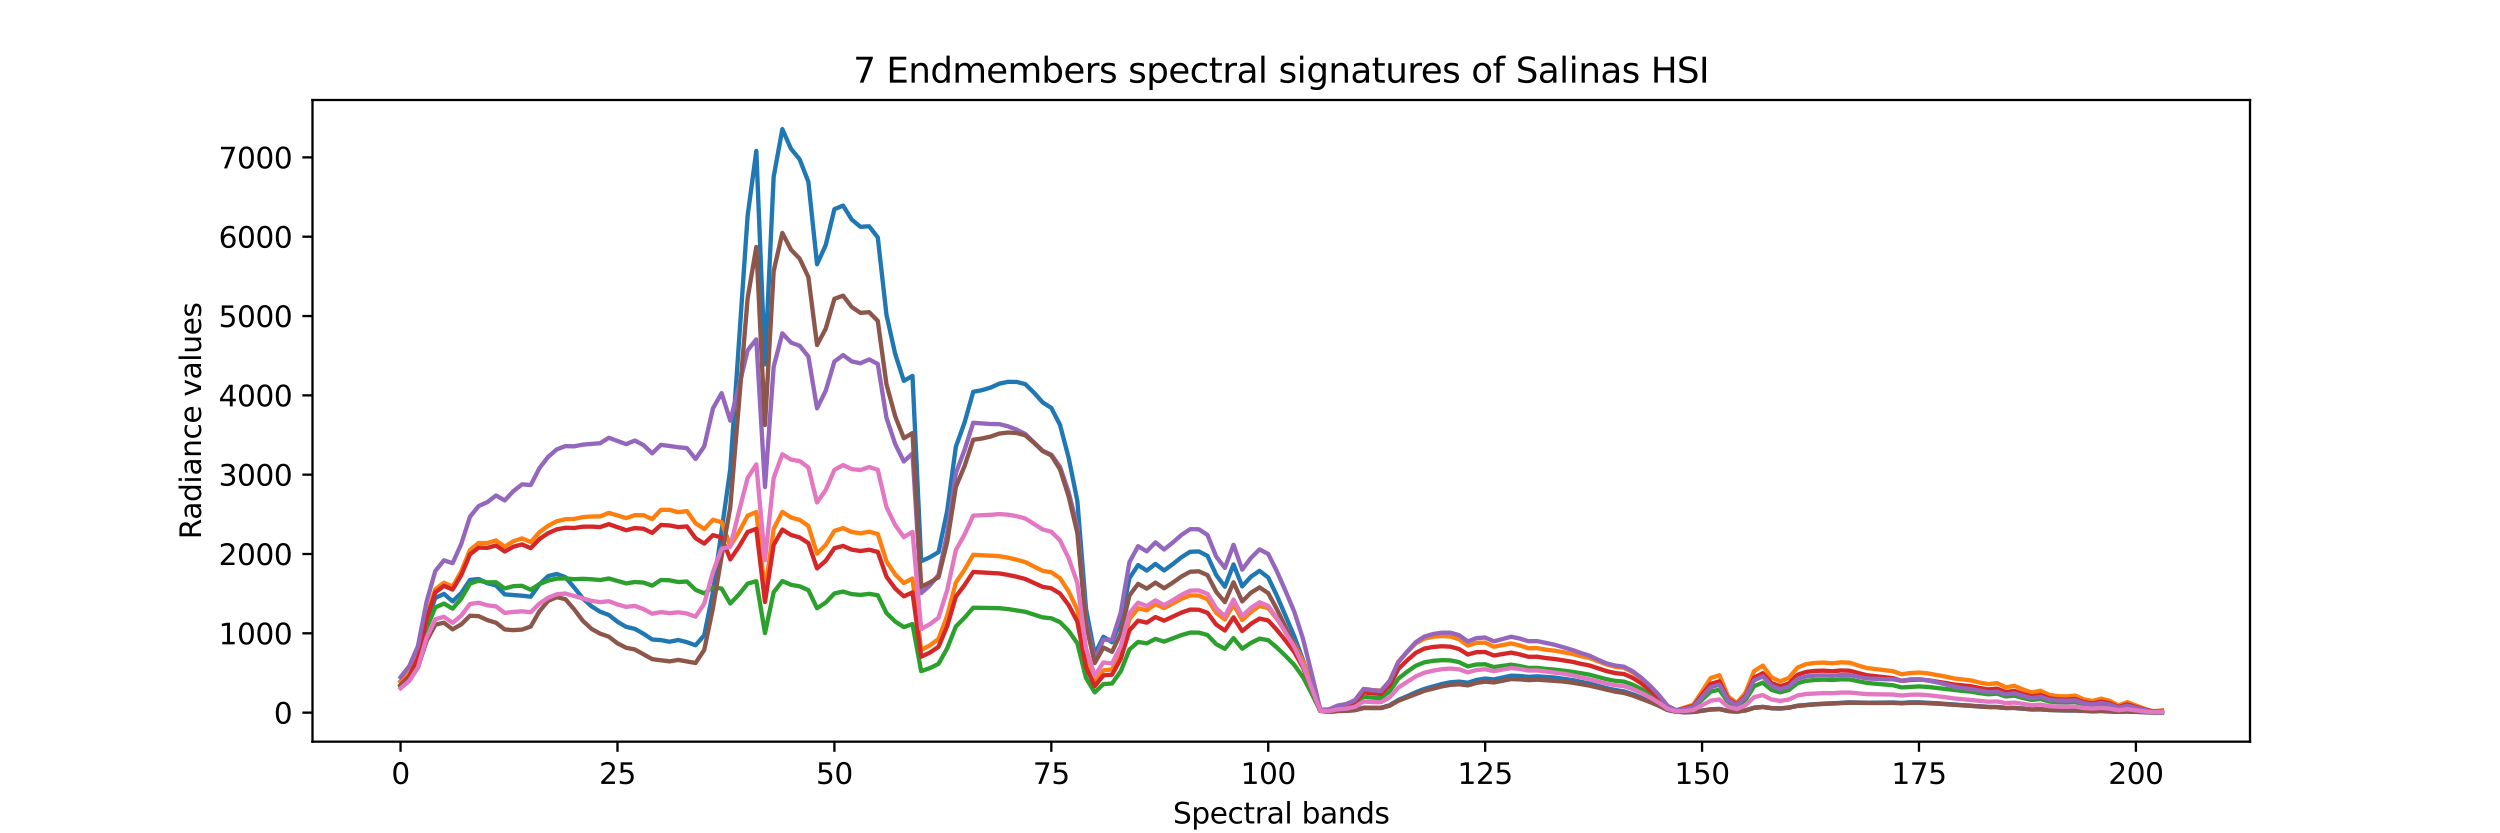 <?xml version="1.0" encoding="utf-8" standalone="no"?>
<!DOCTYPE svg PUBLIC "-//W3C//DTD SVG 1.1//EN"
  "http://www.w3.org/Graphics/SVG/1.1/DTD/svg11.dtd">
<svg xmlns:xlink="http://www.w3.org/1999/xlink" width="864pt" height="288pt" viewBox="0 0 864 288" xmlns="http://www.w3.org/2000/svg" version="1.1">
 <defs>
  <style type="text/css">*{stroke-linejoin: round; stroke-linecap: butt}</style>
 </defs>
 <g id="figure_1">
  <g id="patch_1">
   <path d="M 0 288 
L 864 288 
L 864 0 
L 0 0 
z
" style="fill: #ffffff"/>
  </g>
  <g id="axes_1">
   <g id="patch_2">
    <path d="M 108 256.32 
L 777.6 256.32 
L 777.6 34.56 
L 108 34.56 
z
" style="fill: #ffffff"/>
   </g>
   <g id="matplotlib.axis_1">
    <g id="xtick_1">
     <g id="line2d_1">
      <defs>
       <path id="m8b9c223146" d="M 0 0 
L 0 3.5 
" style="stroke: #000000; stroke-width: 0.8"/>
      </defs>
      <g>
       <use xlink:href="#m8b9c223146" x="138.436" y="256.32" style="stroke: #000000; stroke-width: 0.8"/>
      </g>
     </g>
     <g id="text_1">
      <!-- 0 -->
      <g transform="translate(135.255 270.918) scale(0.1 -0.1)">
       <defs>
        <path id="DejaVuSans-30" d="M 2034 4250 
Q 1547 4250 1301 3770 
Q 1056 3291 1056 2328 
Q 1056 1369 1301 889 
Q 1547 409 2034 409 
Q 2525 409 2770 889 
Q 3016 1369 3016 2328 
Q 3016 3291 2770 3770 
Q 2525 4250 2034 4250 
z
M 2034 4750 
Q 2819 4750 3233 4129 
Q 3647 3509 3647 2328 
Q 3647 1150 3233 529 
Q 2819 -91 2034 -91 
Q 1250 -91 836 529 
Q 422 1150 422 2328 
Q 422 3509 836 4129 
Q 1250 4750 2034 4750 
z
" transform="scale(0.016)"/>
       </defs>
       <use xlink:href="#DejaVuSans-30"/>
      </g>
     </g>
    </g>
    <g id="xtick_2">
     <g id="line2d_2">
      <g>
       <use xlink:href="#m8b9c223146" x="213.403" y="256.32" style="stroke: #000000; stroke-width: 0.8"/>
      </g>
     </g>
     <g id="text_2">
      <!-- 25 -->
      <g transform="translate(207.04 270.918) scale(0.1 -0.1)">
       <defs>
        <path id="DejaVuSans-32" d="M 1228 531 
L 3431 531 
L 3431 0 
L 469 0 
L 469 531 
Q 828 903 1448 1529 
Q 2069 2156 2228 2338 
Q 2531 2678 2651 2914 
Q 2772 3150 2772 3378 
Q 2772 3750 2511 3984 
Q 2250 4219 1831 4219 
Q 1534 4219 1204 4116 
Q 875 4013 500 3803 
L 500 4441 
Q 881 4594 1212 4672 
Q 1544 4750 1819 4750 
Q 2544 4750 2975 4387 
Q 3406 4025 3406 3419 
Q 3406 3131 3298 2873 
Q 3191 2616 2906 2266 
Q 2828 2175 2409 1742 
Q 1991 1309 1228 531 
z
" transform="scale(0.016)"/>
        <path id="DejaVuSans-35" d="M 691 4666 
L 3169 4666 
L 3169 4134 
L 1269 4134 
L 1269 2991 
Q 1406 3038 1543 3061 
Q 1681 3084 1819 3084 
Q 2600 3084 3056 2656 
Q 3513 2228 3513 1497 
Q 3513 744 3044 326 
Q 2575 -91 1722 -91 
Q 1428 -91 1123 -41 
Q 819 9 494 109 
L 494 744 
Q 775 591 1075 516 
Q 1375 441 1709 441 
Q 2250 441 2565 725 
Q 2881 1009 2881 1497 
Q 2881 1984 2565 2268 
Q 2250 2553 1709 2553 
Q 1456 2553 1204 2497 
Q 953 2441 691 2322 
L 691 4666 
z
" transform="scale(0.016)"/>
       </defs>
       <use xlink:href="#DejaVuSans-32"/>
       <use xlink:href="#DejaVuSans-35" x="63.623"/>
      </g>
     </g>
    </g>
    <g id="xtick_3">
     <g id="line2d_3">
      <g>
       <use xlink:href="#m8b9c223146" x="288.369" y="256.32" style="stroke: #000000; stroke-width: 0.8"/>
      </g>
     </g>
     <g id="text_3">
      <!-- 50 -->
      <g transform="translate(282.007 270.918) scale(0.1 -0.1)">
       <use xlink:href="#DejaVuSans-35"/>
       <use xlink:href="#DejaVuSans-30" x="63.623"/>
      </g>
     </g>
    </g>
    <g id="xtick_4">
     <g id="line2d_4">
      <g>
       <use xlink:href="#m8b9c223146" x="363.336" y="256.32" style="stroke: #000000; stroke-width: 0.8"/>
      </g>
     </g>
     <g id="text_4">
      <!-- 75 -->
      <g transform="translate(356.973 270.918) scale(0.1 -0.1)">
       <defs>
        <path id="DejaVuSans-37" d="M 525 4666 
L 3525 4666 
L 3525 4397 
L 1831 0 
L 1172 0 
L 2766 4134 
L 525 4134 
L 525 4666 
z
" transform="scale(0.016)"/>
       </defs>
       <use xlink:href="#DejaVuSans-37"/>
       <use xlink:href="#DejaVuSans-35" x="63.623"/>
      </g>
     </g>
    </g>
    <g id="xtick_5">
     <g id="line2d_5">
      <g>
       <use xlink:href="#m8b9c223146" x="438.302" y="256.32" style="stroke: #000000; stroke-width: 0.8"/>
      </g>
     </g>
     <g id="text_5">
      <!-- 100 -->
      <g transform="translate(428.758 270.918) scale(0.1 -0.1)">
       <defs>
        <path id="DejaVuSans-31" d="M 794 531 
L 1825 531 
L 1825 4091 
L 703 3866 
L 703 4441 
L 1819 4666 
L 2450 4666 
L 2450 531 
L 3481 531 
L 3481 0 
L 794 0 
L 794 531 
z
" transform="scale(0.016)"/>
       </defs>
       <use xlink:href="#DejaVuSans-31"/>
       <use xlink:href="#DejaVuSans-30" x="63.623"/>
       <use xlink:href="#DejaVuSans-30" x="127.246"/>
      </g>
     </g>
    </g>
    <g id="xtick_6">
     <g id="line2d_6">
      <g>
       <use xlink:href="#m8b9c223146" x="513.268" y="256.32" style="stroke: #000000; stroke-width: 0.8"/>
      </g>
     </g>
     <g id="text_6">
      <!-- 125 -->
      <g transform="translate(503.725 270.918) scale(0.1 -0.1)">
       <use xlink:href="#DejaVuSans-31"/>
       <use xlink:href="#DejaVuSans-32" x="63.623"/>
       <use xlink:href="#DejaVuSans-35" x="127.246"/>
      </g>
     </g>
    </g>
    <g id="xtick_7">
     <g id="line2d_7">
      <g>
       <use xlink:href="#m8b9c223146" x="588.235" y="256.32" style="stroke: #000000; stroke-width: 0.8"/>
      </g>
     </g>
     <g id="text_7">
      <!-- 150 -->
      <g transform="translate(578.691 270.918) scale(0.1 -0.1)">
       <use xlink:href="#DejaVuSans-31"/>
       <use xlink:href="#DejaVuSans-35" x="63.623"/>
       <use xlink:href="#DejaVuSans-30" x="127.246"/>
      </g>
     </g>
    </g>
    <g id="xtick_8">
     <g id="line2d_8">
      <g>
       <use xlink:href="#m8b9c223146" x="663.201" y="256.32" style="stroke: #000000; stroke-width: 0.8"/>
      </g>
     </g>
     <g id="text_8">
      <!-- 175 -->
      <g transform="translate(653.658 270.918) scale(0.1 -0.1)">
       <use xlink:href="#DejaVuSans-31"/>
       <use xlink:href="#DejaVuSans-37" x="63.623"/>
       <use xlink:href="#DejaVuSans-35" x="127.246"/>
      </g>
     </g>
    </g>
    <g id="xtick_9">
     <g id="line2d_9">
      <g>
       <use xlink:href="#m8b9c223146" x="738.168" y="256.32" style="stroke: #000000; stroke-width: 0.8"/>
      </g>
     </g>
     <g id="text_9">
      <!-- 200 -->
      <g transform="translate(728.624 270.918) scale(0.1 -0.1)">
       <use xlink:href="#DejaVuSans-32"/>
       <use xlink:href="#DejaVuSans-30" x="63.623"/>
       <use xlink:href="#DejaVuSans-30" x="127.246"/>
      </g>
     </g>
    </g>
    <g id="text_10">
     <!-- Spectral bands -->
     <g transform="translate(405.382 284.597) scale(0.1 -0.1)">
      <defs>
       <path id="DejaVuSans-53" d="M 3425 4513 
L 3425 3897 
Q 3066 4069 2747 4153 
Q 2428 4238 2131 4238 
Q 1616 4238 1336 4038 
Q 1056 3838 1056 3469 
Q 1056 3159 1242 3001 
Q 1428 2844 1947 2747 
L 2328 2669 
Q 3034 2534 3370 2195 
Q 3706 1856 3706 1288 
Q 3706 609 3251 259 
Q 2797 -91 1919 -91 
Q 1588 -91 1214 -16 
Q 841 59 441 206 
L 441 856 
Q 825 641 1194 531 
Q 1563 422 1919 422 
Q 2459 422 2753 634 
Q 3047 847 3047 1241 
Q 3047 1584 2836 1778 
Q 2625 1972 2144 2069 
L 1759 2144 
Q 1053 2284 737 2584 
Q 422 2884 422 3419 
Q 422 4038 858 4394 
Q 1294 4750 2059 4750 
Q 2388 4750 2728 4690 
Q 3069 4631 3425 4513 
z
" transform="scale(0.016)"/>
       <path id="DejaVuSans-70" d="M 1159 525 
L 1159 -1331 
L 581 -1331 
L 581 3500 
L 1159 3500 
L 1159 2969 
Q 1341 3281 1617 3432 
Q 1894 3584 2278 3584 
Q 2916 3584 3314 3078 
Q 3713 2572 3713 1747 
Q 3713 922 3314 415 
Q 2916 -91 2278 -91 
Q 1894 -91 1617 61 
Q 1341 213 1159 525 
z
M 3116 1747 
Q 3116 2381 2855 2742 
Q 2594 3103 2138 3103 
Q 1681 3103 1420 2742 
Q 1159 2381 1159 1747 
Q 1159 1113 1420 752 
Q 1681 391 2138 391 
Q 2594 391 2855 752 
Q 3116 1113 3116 1747 
z
" transform="scale(0.016)"/>
       <path id="DejaVuSans-65" d="M 3597 1894 
L 3597 1613 
L 953 1613 
Q 991 1019 1311 708 
Q 1631 397 2203 397 
Q 2534 397 2845 478 
Q 3156 559 3463 722 
L 3463 178 
Q 3153 47 2828 -22 
Q 2503 -91 2169 -91 
Q 1331 -91 842 396 
Q 353 884 353 1716 
Q 353 2575 817 3079 
Q 1281 3584 2069 3584 
Q 2775 3584 3186 3129 
Q 3597 2675 3597 1894 
z
M 3022 2063 
Q 3016 2534 2758 2815 
Q 2500 3097 2075 3097 
Q 1594 3097 1305 2825 
Q 1016 2553 972 2059 
L 3022 2063 
z
" transform="scale(0.016)"/>
       <path id="DejaVuSans-63" d="M 3122 3366 
L 3122 2828 
Q 2878 2963 2633 3030 
Q 2388 3097 2138 3097 
Q 1578 3097 1268 2742 
Q 959 2388 959 1747 
Q 959 1106 1268 751 
Q 1578 397 2138 397 
Q 2388 397 2633 464 
Q 2878 531 3122 666 
L 3122 134 
Q 2881 22 2623 -34 
Q 2366 -91 2075 -91 
Q 1284 -91 818 406 
Q 353 903 353 1747 
Q 353 2603 823 3093 
Q 1294 3584 2113 3584 
Q 2378 3584 2631 3529 
Q 2884 3475 3122 3366 
z
" transform="scale(0.016)"/>
       <path id="DejaVuSans-74" d="M 1172 4494 
L 1172 3500 
L 2356 3500 
L 2356 3053 
L 1172 3053 
L 1172 1153 
Q 1172 725 1289 603 
Q 1406 481 1766 481 
L 2356 481 
L 2356 0 
L 1766 0 
Q 1100 0 847 248 
Q 594 497 594 1153 
L 594 3053 
L 172 3053 
L 172 3500 
L 594 3500 
L 594 4494 
L 1172 4494 
z
" transform="scale(0.016)"/>
       <path id="DejaVuSans-72" d="M 2631 2963 
Q 2534 3019 2420 3045 
Q 2306 3072 2169 3072 
Q 1681 3072 1420 2755 
Q 1159 2438 1159 1844 
L 1159 0 
L 581 0 
L 581 3500 
L 1159 3500 
L 1159 2956 
Q 1341 3275 1631 3429 
Q 1922 3584 2338 3584 
Q 2397 3584 2469 3576 
Q 2541 3569 2628 3553 
L 2631 2963 
z
" transform="scale(0.016)"/>
       <path id="DejaVuSans-61" d="M 2194 1759 
Q 1497 1759 1228 1600 
Q 959 1441 959 1056 
Q 959 750 1161 570 
Q 1363 391 1709 391 
Q 2188 391 2477 730 
Q 2766 1069 2766 1631 
L 2766 1759 
L 2194 1759 
z
M 3341 1997 
L 3341 0 
L 2766 0 
L 2766 531 
Q 2569 213 2275 61 
Q 1981 -91 1556 -91 
Q 1019 -91 701 211 
Q 384 513 384 1019 
Q 384 1609 779 1909 
Q 1175 2209 1959 2209 
L 2766 2209 
L 2766 2266 
Q 2766 2663 2505 2880 
Q 2244 3097 1772 3097 
Q 1472 3097 1187 3025 
Q 903 2953 641 2809 
L 641 3341 
Q 956 3463 1253 3523 
Q 1550 3584 1831 3584 
Q 2591 3584 2966 3190 
Q 3341 2797 3341 1997 
z
" transform="scale(0.016)"/>
       <path id="DejaVuSans-6c" d="M 603 4863 
L 1178 4863 
L 1178 0 
L 603 0 
L 603 4863 
z
" transform="scale(0.016)"/>
       <path id="DejaVuSans-20" transform="scale(0.016)"/>
       <path id="DejaVuSans-62" d="M 3116 1747 
Q 3116 2381 2855 2742 
Q 2594 3103 2138 3103 
Q 1681 3103 1420 2742 
Q 1159 2381 1159 1747 
Q 1159 1113 1420 752 
Q 1681 391 2138 391 
Q 2594 391 2855 752 
Q 3116 1113 3116 1747 
z
M 1159 2969 
Q 1341 3281 1617 3432 
Q 1894 3584 2278 3584 
Q 2916 3584 3314 3078 
Q 3713 2572 3713 1747 
Q 3713 922 3314 415 
Q 2916 -91 2278 -91 
Q 1894 -91 1617 61 
Q 1341 213 1159 525 
L 1159 0 
L 581 0 
L 581 4863 
L 1159 4863 
L 1159 2969 
z
" transform="scale(0.016)"/>
       <path id="DejaVuSans-6e" d="M 3513 2113 
L 3513 0 
L 2938 0 
L 2938 2094 
Q 2938 2591 2744 2837 
Q 2550 3084 2163 3084 
Q 1697 3084 1428 2787 
Q 1159 2491 1159 1978 
L 1159 0 
L 581 0 
L 581 3500 
L 1159 3500 
L 1159 2956 
Q 1366 3272 1645 3428 
Q 1925 3584 2291 3584 
Q 2894 3584 3203 3211 
Q 3513 2838 3513 2113 
z
" transform="scale(0.016)"/>
       <path id="DejaVuSans-64" d="M 2906 2969 
L 2906 4863 
L 3481 4863 
L 3481 0 
L 2906 0 
L 2906 525 
Q 2725 213 2448 61 
Q 2172 -91 1784 -91 
Q 1150 -91 751 415 
Q 353 922 353 1747 
Q 353 2572 751 3078 
Q 1150 3584 1784 3584 
Q 2172 3584 2448 3432 
Q 2725 3281 2906 2969 
z
M 947 1747 
Q 947 1113 1208 752 
Q 1469 391 1925 391 
Q 2381 391 2643 752 
Q 2906 1113 2906 1747 
Q 2906 2381 2643 2742 
Q 2381 3103 1925 3103 
Q 1469 3103 1208 2742 
Q 947 2381 947 1747 
z
" transform="scale(0.016)"/>
       <path id="DejaVuSans-73" d="M 2834 3397 
L 2834 2853 
Q 2591 2978 2328 3040 
Q 2066 3103 1784 3103 
Q 1356 3103 1142 2972 
Q 928 2841 928 2578 
Q 928 2378 1081 2264 
Q 1234 2150 1697 2047 
L 1894 2003 
Q 2506 1872 2764 1633 
Q 3022 1394 3022 966 
Q 3022 478 2636 193 
Q 2250 -91 1575 -91 
Q 1294 -91 989 -36 
Q 684 19 347 128 
L 347 722 
Q 666 556 975 473 
Q 1284 391 1588 391 
Q 1994 391 2212 530 
Q 2431 669 2431 922 
Q 2431 1156 2273 1281 
Q 2116 1406 1581 1522 
L 1381 1569 
Q 847 1681 609 1914 
Q 372 2147 372 2553 
Q 372 3047 722 3315 
Q 1072 3584 1716 3584 
Q 2034 3584 2315 3537 
Q 2597 3491 2834 3397 
z
" transform="scale(0.016)"/>
      </defs>
      <use xlink:href="#DejaVuSans-53"/>
      <use xlink:href="#DejaVuSans-70" x="63.477"/>
      <use xlink:href="#DejaVuSans-65" x="126.953"/>
      <use xlink:href="#DejaVuSans-63" x="188.477"/>
      <use xlink:href="#DejaVuSans-74" x="243.457"/>
      <use xlink:href="#DejaVuSans-72" x="282.666"/>
      <use xlink:href="#DejaVuSans-61" x="323.779"/>
      <use xlink:href="#DejaVuSans-6c" x="385.059"/>
      <use xlink:href="#DejaVuSans-20" x="412.842"/>
      <use xlink:href="#DejaVuSans-62" x="444.629"/>
      <use xlink:href="#DejaVuSans-61" x="508.105"/>
      <use xlink:href="#DejaVuSans-6e" x="569.385"/>
      <use xlink:href="#DejaVuSans-64" x="632.764"/>
      <use xlink:href="#DejaVuSans-73" x="696.24"/>
     </g>
    </g>
   </g>
   <g id="matplotlib.axis_2">
    <g id="ytick_1">
     <g id="line2d_10">
      <defs>
       <path id="me0cd9ba5e5" d="M 0 0 
L -3.5 0 
" style="stroke: #000000; stroke-width: 0.8"/>
      </defs>
      <g>
       <use xlink:href="#me0cd9ba5e5" x="108" y="246.288" style="stroke: #000000; stroke-width: 0.8"/>
      </g>
     </g>
     <g id="text_11">
      <!-- 0 -->
      <g transform="translate(94.638 250.088) scale(0.1 -0.1)">
       <use xlink:href="#DejaVuSans-30"/>
      </g>
     </g>
    </g>
    <g id="ytick_2">
     <g id="line2d_11">
      <g>
       <use xlink:href="#me0cd9ba5e5" x="108" y="218.875" style="stroke: #000000; stroke-width: 0.8"/>
      </g>
     </g>
     <g id="text_12">
      <!-- 1000 -->
      <g transform="translate(75.55 222.674) scale(0.1 -0.1)">
       <use xlink:href="#DejaVuSans-31"/>
       <use xlink:href="#DejaVuSans-30" x="63.623"/>
       <use xlink:href="#DejaVuSans-30" x="127.246"/>
       <use xlink:href="#DejaVuSans-30" x="190.869"/>
      </g>
     </g>
    </g>
    <g id="ytick_3">
     <g id="line2d_12">
      <g>
       <use xlink:href="#me0cd9ba5e5" x="108" y="191.461" style="stroke: #000000; stroke-width: 0.8"/>
      </g>
     </g>
     <g id="text_13">
      <!-- 2000 -->
      <g transform="translate(75.55 195.261) scale(0.1 -0.1)">
       <use xlink:href="#DejaVuSans-32"/>
       <use xlink:href="#DejaVuSans-30" x="63.623"/>
       <use xlink:href="#DejaVuSans-30" x="127.246"/>
       <use xlink:href="#DejaVuSans-30" x="190.869"/>
      </g>
     </g>
    </g>
    <g id="ytick_4">
     <g id="line2d_13">
      <g>
       <use xlink:href="#me0cd9ba5e5" x="108" y="164.048" style="stroke: #000000; stroke-width: 0.8"/>
      </g>
     </g>
     <g id="text_14">
      <!-- 3000 -->
      <g transform="translate(75.55 167.847) scale(0.1 -0.1)">
       <defs>
        <path id="DejaVuSans-33" d="M 2597 2516 
Q 3050 2419 3304 2112 
Q 3559 1806 3559 1356 
Q 3559 666 3084 287 
Q 2609 -91 1734 -91 
Q 1441 -91 1130 -33 
Q 819 25 488 141 
L 488 750 
Q 750 597 1062 519 
Q 1375 441 1716 441 
Q 2309 441 2620 675 
Q 2931 909 2931 1356 
Q 2931 1769 2642 2001 
Q 2353 2234 1838 2234 
L 1294 2234 
L 1294 2753 
L 1863 2753 
Q 2328 2753 2575 2939 
Q 2822 3125 2822 3475 
Q 2822 3834 2567 4026 
Q 2313 4219 1838 4219 
Q 1578 4219 1281 4162 
Q 984 4106 628 3988 
L 628 4550 
Q 988 4650 1302 4700 
Q 1616 4750 1894 4750 
Q 2613 4750 3031 4423 
Q 3450 4097 3450 3541 
Q 3450 3153 3228 2886 
Q 3006 2619 2597 2516 
z
" transform="scale(0.016)"/>
       </defs>
       <use xlink:href="#DejaVuSans-33"/>
       <use xlink:href="#DejaVuSans-30" x="63.623"/>
       <use xlink:href="#DejaVuSans-30" x="127.246"/>
       <use xlink:href="#DejaVuSans-30" x="190.869"/>
      </g>
     </g>
    </g>
    <g id="ytick_5">
     <g id="line2d_14">
      <g>
       <use xlink:href="#me0cd9ba5e5" x="108" y="136.634" style="stroke: #000000; stroke-width: 0.8"/>
      </g>
     </g>
     <g id="text_15">
      <!-- 4000 -->
      <g transform="translate(75.55 140.433) scale(0.1 -0.1)">
       <defs>
        <path id="DejaVuSans-34" d="M 2419 4116 
L 825 1625 
L 2419 1625 
L 2419 4116 
z
M 2253 4666 
L 3047 4666 
L 3047 1625 
L 3713 1625 
L 3713 1100 
L 3047 1100 
L 3047 0 
L 2419 0 
L 2419 1100 
L 313 1100 
L 313 1709 
L 2253 4666 
z
" transform="scale(0.016)"/>
       </defs>
       <use xlink:href="#DejaVuSans-34"/>
       <use xlink:href="#DejaVuSans-30" x="63.623"/>
       <use xlink:href="#DejaVuSans-30" x="127.246"/>
       <use xlink:href="#DejaVuSans-30" x="190.869"/>
      </g>
     </g>
    </g>
    <g id="ytick_6">
     <g id="line2d_15">
      <g>
       <use xlink:href="#me0cd9ba5e5" x="108" y="109.221" style="stroke: #000000; stroke-width: 0.8"/>
      </g>
     </g>
     <g id="text_16">
      <!-- 5000 -->
      <g transform="translate(75.55 113.02) scale(0.1 -0.1)">
       <use xlink:href="#DejaVuSans-35"/>
       <use xlink:href="#DejaVuSans-30" x="63.623"/>
       <use xlink:href="#DejaVuSans-30" x="127.246"/>
       <use xlink:href="#DejaVuSans-30" x="190.869"/>
      </g>
     </g>
    </g>
    <g id="ytick_7">
     <g id="line2d_16">
      <g>
       <use xlink:href="#me0cd9ba5e5" x="108" y="81.807" style="stroke: #000000; stroke-width: 0.8"/>
      </g>
     </g>
     <g id="text_17">
      <!-- 6000 -->
      <g transform="translate(75.55 85.606) scale(0.1 -0.1)">
       <defs>
        <path id="DejaVuSans-36" d="M 2113 2584 
Q 1688 2584 1439 2293 
Q 1191 2003 1191 1497 
Q 1191 994 1439 701 
Q 1688 409 2113 409 
Q 2538 409 2786 701 
Q 3034 994 3034 1497 
Q 3034 2003 2786 2293 
Q 2538 2584 2113 2584 
z
M 3366 4563 
L 3366 3988 
Q 3128 4100 2886 4159 
Q 2644 4219 2406 4219 
Q 1781 4219 1451 3797 
Q 1122 3375 1075 2522 
Q 1259 2794 1537 2939 
Q 1816 3084 2150 3084 
Q 2853 3084 3261 2657 
Q 3669 2231 3669 1497 
Q 3669 778 3244 343 
Q 2819 -91 2113 -91 
Q 1303 -91 875 529 
Q 447 1150 447 2328 
Q 447 3434 972 4092 
Q 1497 4750 2381 4750 
Q 2619 4750 2861 4703 
Q 3103 4656 3366 4563 
z
" transform="scale(0.016)"/>
       </defs>
       <use xlink:href="#DejaVuSans-36"/>
       <use xlink:href="#DejaVuSans-30" x="63.623"/>
       <use xlink:href="#DejaVuSans-30" x="127.246"/>
       <use xlink:href="#DejaVuSans-30" x="190.869"/>
      </g>
     </g>
    </g>
    <g id="ytick_8">
     <g id="line2d_17">
      <g>
       <use xlink:href="#me0cd9ba5e5" x="108" y="54.393" style="stroke: #000000; stroke-width: 0.8"/>
      </g>
     </g>
     <g id="text_18">
      <!-- 7000 -->
      <g transform="translate(75.55 58.193) scale(0.1 -0.1)">
       <use xlink:href="#DejaVuSans-37"/>
       <use xlink:href="#DejaVuSans-30" x="63.623"/>
       <use xlink:href="#DejaVuSans-30" x="127.246"/>
       <use xlink:href="#DejaVuSans-30" x="190.869"/>
      </g>
     </g>
    </g>
    <g id="text_19">
     <!-- Radiance values -->
     <g transform="translate(69.47 186.339) rotate(-90) scale(0.1 -0.1)">
      <defs>
       <path id="DejaVuSans-52" d="M 2841 2188 
Q 3044 2119 3236 1894 
Q 3428 1669 3622 1275 
L 4263 0 
L 3584 0 
L 2988 1197 
Q 2756 1666 2539 1819 
Q 2322 1972 1947 1972 
L 1259 1972 
L 1259 0 
L 628 0 
L 628 4666 
L 2053 4666 
Q 2853 4666 3247 4331 
Q 3641 3997 3641 3322 
Q 3641 2881 3436 2590 
Q 3231 2300 2841 2188 
z
M 1259 4147 
L 1259 2491 
L 2053 2491 
Q 2509 2491 2742 2702 
Q 2975 2913 2975 3322 
Q 2975 3731 2742 3939 
Q 2509 4147 2053 4147 
L 1259 4147 
z
" transform="scale(0.016)"/>
       <path id="DejaVuSans-69" d="M 603 3500 
L 1178 3500 
L 1178 0 
L 603 0 
L 603 3500 
z
M 603 4863 
L 1178 4863 
L 1178 4134 
L 603 4134 
L 603 4863 
z
" transform="scale(0.016)"/>
       <path id="DejaVuSans-76" d="M 191 3500 
L 800 3500 
L 1894 563 
L 2988 3500 
L 3597 3500 
L 2284 0 
L 1503 0 
L 191 3500 
z
" transform="scale(0.016)"/>
       <path id="DejaVuSans-75" d="M 544 1381 
L 544 3500 
L 1119 3500 
L 1119 1403 
Q 1119 906 1312 657 
Q 1506 409 1894 409 
Q 2359 409 2629 706 
Q 2900 1003 2900 1516 
L 2900 3500 
L 3475 3500 
L 3475 0 
L 2900 0 
L 2900 538 
Q 2691 219 2414 64 
Q 2138 -91 1772 -91 
Q 1169 -91 856 284 
Q 544 659 544 1381 
z
M 1991 3584 
L 1991 3584 
z
" transform="scale(0.016)"/>
      </defs>
      <use xlink:href="#DejaVuSans-52"/>
      <use xlink:href="#DejaVuSans-61" x="67.232"/>
      <use xlink:href="#DejaVuSans-64" x="128.512"/>
      <use xlink:href="#DejaVuSans-69" x="191.988"/>
      <use xlink:href="#DejaVuSans-61" x="219.771"/>
      <use xlink:href="#DejaVuSans-6e" x="281.051"/>
      <use xlink:href="#DejaVuSans-63" x="344.43"/>
      <use xlink:href="#DejaVuSans-65" x="399.41"/>
      <use xlink:href="#DejaVuSans-20" x="460.934"/>
      <use xlink:href="#DejaVuSans-76" x="492.721"/>
      <use xlink:href="#DejaVuSans-61" x="551.9"/>
      <use xlink:href="#DejaVuSans-6c" x="613.18"/>
      <use xlink:href="#DejaVuSans-75" x="640.963"/>
      <use xlink:href="#DejaVuSans-65" x="704.342"/>
      <use xlink:href="#DejaVuSans-73" x="765.865"/>
     </g>
    </g>
   </g>
   <g id="line2d_18">
    <path d="M 138.436 235.515 
L 141.435 232.682 
L 144.434 227.022 
L 147.432 214.903 
L 150.431 206.655 
L 153.43 205.25 
L 156.428 207.814 
L 159.427 204.939 
L 162.426 200.422 
L 165.424 200.106 
L 168.423 201.578 
L 171.422 202.322 
L 174.42 205.42 
L 180.418 205.876 
L 183.416 206.229 
L 186.415 201.976 
L 189.414 199.101 
L 192.412 198.361 
L 195.411 199.481 
L 198.409 203.025 
L 201.408 206.782 
L 204.407 209.517 
L 207.405 211.421 
L 210.404 212.528 
L 213.403 214.889 
L 216.401 216.653 
L 219.4 217.339 
L 222.399 219.034 
L 225.397 221.006 
L 228.396 221.218 
L 231.395 221.782 
L 234.393 221.186 
L 237.392 221.94 
L 240.391 223.009 
L 243.389 219.512 
L 246.388 204.664 
L 252.385 162.117 
L 258.383 74.518 
L 261.381 52.164 
L 264.38 125.92 
L 267.379 61.07 
L 270.377 44.64 
L 273.376 51.435 
L 276.375 55.079 
L 279.373 62.848 
L 282.372 91.329 
L 285.371 84.692 
L 288.369 72.294 
L 291.368 71.058 
L 294.367 75.884 
L 297.365 78.388 
L 300.364 78.209 
L 303.362 82.073 
L 306.361 108.775 
L 309.36 122.251 
L 312.358 131.621 
L 315.357 129.918 
L 318.356 193.957 
L 321.354 192.588 
L 324.353 190.82 
L 327.352 176.569 
L 330.35 154.37 
L 333.349 146.038 
L 336.348 135.396 
L 339.346 134.847 
L 342.345 133.952 
L 345.344 132.596 
L 348.342 131.965 
L 351.341 131.986 
L 354.34 132.753 
L 357.338 135.701 
L 360.337 139.056 
L 363.336 140.982 
L 366.334 146.826 
L 369.333 158.223 
L 372.332 173.148 
L 375.33 210.456 
L 378.329 226.144 
L 381.328 220.083 
L 384.326 221.933 
L 387.325 214.729 
L 390.324 199.818 
L 393.322 195.287 
L 396.321 197.209 
L 399.319 194.887 
L 402.318 197.142 
L 405.317 194.959 
L 408.315 192.574 
L 411.314 190.693 
L 414.313 190.577 
L 417.311 192.123 
L 420.31 198.698 
L 423.309 202.771 
L 426.307 195.066 
L 429.306 202.653 
L 432.305 199.31 
L 435.303 197.279 
L 438.302 199.596 
L 441.301 205.9 
L 447.298 219.897 
L 450.297 228.057 
L 453.295 237.07 
L 456.294 245.607 
L 459.293 245.987 
L 462.291 245.698 
L 465.29 245.603 
L 468.289 245.365 
L 471.287 244.583 
L 477.285 244.613 
L 480.283 243.722 
L 483.282 241.881 
L 486.281 240.626 
L 489.279 239.24 
L 492.278 238.089 
L 498.275 236.403 
L 501.274 235.787 
L 504.272 235.556 
L 507.271 235.95 
L 510.27 235.005 
L 513.268 234.505 
L 516.267 234.808 
L 522.264 233.51 
L 525.263 233.62 
L 528.262 233.916 
L 531.26 233.744 
L 537.258 234.151 
L 543.255 235 
L 549.252 236.164 
L 555.25 237.835 
L 558.248 238.471 
L 561.247 238.946 
L 564.246 239.916 
L 567.244 241.068 
L 573.242 243.685 
L 576.24 245.283 
L 579.239 245.928 
L 582.238 246.132 
L 585.236 246.036 
L 591.233 245.133 
L 594.232 244.995 
L 597.231 245.706 
L 600.229 245.915 
L 603.228 245.51 
L 606.227 244.585 
L 609.225 244.285 
L 612.224 244.718 
L 615.223 244.814 
L 618.221 244.552 
L 621.22 243.908 
L 627.217 243.363 
L 639.212 242.767 
L 645.209 242.91 
L 654.205 242.805 
L 657.204 242.934 
L 660.203 242.749 
L 663.201 242.745 
L 669.199 243.048 
L 687.191 244.335 
L 690.189 244.353 
L 693.188 244.679 
L 696.186 244.643 
L 702.184 245.152 
L 705.182 245.099 
L 708.181 245.353 
L 714.178 245.501 
L 717.177 245.498 
L 723.174 245.796 
L 726.173 245.7 
L 732.17 245.985 
L 735.169 245.875 
L 744.165 246.236 
L 747.164 246.211 
L 747.164 246.211 
" clip-path="url(#p6d3063d194)" style="fill: none; stroke: #1f77b4; stroke-width: 1.5; stroke-linecap: square"/>
   </g>
   <g id="line2d_19">
    <path d="M 138.436 235.637 
L 141.435 232.451 
L 144.434 226.133 
L 147.432 212.803 
L 150.431 203.671 
L 153.43 201.391 
L 156.428 202.709 
L 159.427 197.473 
L 162.426 190.043 
L 165.424 187.684 
L 168.423 187.675 
L 171.422 186.777 
L 174.42 188.936 
L 177.419 187.047 
L 180.418 186.069 
L 183.416 187.34 
L 186.415 183.955 
L 189.414 181.712 
L 192.412 180.144 
L 195.411 179.455 
L 198.409 179.361 
L 201.408 178.714 
L 204.407 178.496 
L 207.405 178.462 
L 210.404 177.259 
L 216.401 179.046 
L 219.4 178.037 
L 222.399 178.066 
L 225.397 179.394 
L 228.396 176.195 
L 231.395 176.187 
L 234.393 177.031 
L 237.392 176.613 
L 240.391 180.846 
L 243.389 182.819 
L 246.388 179.622 
L 249.387 180.466 
L 252.385 188.661 
L 255.384 183.851 
L 258.383 178.216 
L 261.381 176.952 
L 264.38 204.532 
L 267.379 182.796 
L 270.377 176.898 
L 273.376 178.846 
L 276.375 179.684 
L 279.373 181.774 
L 282.372 191.347 
L 285.371 188.355 
L 288.369 183.475 
L 291.368 182.515 
L 294.367 183.863 
L 297.365 184.316 
L 300.364 183.766 
L 303.362 184.544 
L 306.361 193.962 
L 309.36 198.479 
L 312.358 201.495 
L 315.357 199.915 
L 318.356 224.645 
L 321.354 223.053 
L 324.353 220.822 
L 327.352 212.748 
L 330.35 201.325 
L 333.349 196.879 
L 336.348 191.728 
L 345.344 192.205 
L 348.342 192.722 
L 351.341 193.426 
L 354.34 194.266 
L 360.337 197.284 
L 363.336 197.783 
L 366.334 199.833 
L 369.333 204.381 
L 372.332 210.722 
L 375.33 228.515 
L 378.329 235.921 
L 381.328 231.665 
L 384.326 231.346 
L 387.325 225.14 
L 390.324 213.991 
L 393.322 210.194 
L 396.321 210.94 
L 399.319 208.743 
L 402.318 210.176 
L 408.315 206.952 
L 411.314 205.759 
L 414.313 205.833 
L 417.311 207.091 
L 420.31 211.759 
L 423.309 214.107 
L 426.307 208.88 
L 429.306 214.291 
L 432.305 211.501 
L 435.303 209.392 
L 438.302 210.178 
L 441.301 213.859 
L 444.299 218.043 
L 447.298 222.496 
L 450.297 228.511 
L 453.295 236.762 
L 456.294 245.513 
L 459.293 245.311 
L 462.291 244.03 
L 465.29 243.445 
L 468.289 242.047 
L 471.287 238.098 
L 474.286 238.502 
L 477.285 238.737 
L 480.283 235.294 
L 483.282 228.773 
L 486.281 225.399 
L 489.279 222.382 
L 492.278 220.702 
L 495.276 220.062 
L 498.275 219.794 
L 501.274 219.97 
L 504.272 220.925 
L 507.271 223.098 
L 510.27 222.153 
L 513.268 222.094 
L 516.267 223.511 
L 522.264 222.363 
L 525.263 223.079 
L 528.262 224.028 
L 531.26 224.008 
L 534.259 224.531 
L 537.258 224.882 
L 543.255 225.943 
L 546.254 226.746 
L 549.252 227.386 
L 555.25 229.652 
L 558.248 230.441 
L 561.247 230.815 
L 564.246 232.334 
L 567.244 234.551 
L 570.243 237.269 
L 573.242 240.337 
L 576.24 243.984 
L 579.239 245.503 
L 585.236 243.538 
L 591.233 234.326 
L 594.232 233.347 
L 597.231 240.672 
L 600.229 242.955 
L 603.228 239.44 
L 606.227 231.91 
L 609.225 230.046 
L 612.224 234.106 
L 615.223 235.495 
L 618.221 234.28 
L 621.22 230.711 
L 624.219 229.526 
L 627.217 229.111 
L 630.216 228.986 
L 633.215 229.239 
L 636.213 228.908 
L 639.212 229.01 
L 642.211 230.011 
L 645.209 230.871 
L 654.205 231.963 
L 657.204 233.016 
L 660.203 232.603 
L 663.201 232.441 
L 666.2 232.715 
L 672.197 233.789 
L 675.196 234.449 
L 681.193 235.166 
L 684.192 235.906 
L 687.191 236.445 
L 690.189 236.077 
L 693.188 237.532 
L 696.186 237.036 
L 699.185 238.296 
L 702.184 239.319 
L 705.182 238.724 
L 708.181 240.124 
L 711.18 240.602 
L 714.178 240.667 
L 717.177 240.388 
L 720.176 241.691 
L 723.174 242.254 
L 726.173 241.453 
L 729.172 242.217 
L 732.17 243.81 
L 735.169 242.663 
L 741.166 244.952 
L 744.165 245.821 
L 747.164 245.546 
L 747.164 245.546 
" clip-path="url(#p6d3063d194)" style="fill: none; stroke: #ff7f0e; stroke-width: 1.5; stroke-linecap: square"/>
   </g>
   <g id="line2d_20">
    <path d="M 138.436 237.367 
L 141.435 234.818 
L 144.434 229.016 
L 147.432 217.173 
L 150.431 209.903 
L 153.43 208.603 
L 156.428 210.348 
L 159.427 206.848 
L 162.426 201.696 
L 165.424 200.657 
L 168.423 201.264 
L 171.422 201.219 
L 174.42 203.366 
L 177.419 202.575 
L 180.418 202.442 
L 183.416 203.828 
L 186.415 201.853 
L 189.414 200.662 
L 192.412 199.975 
L 195.411 199.878 
L 198.409 200.171 
L 201.408 200.039 
L 204.407 200.186 
L 207.405 200.458 
L 210.404 199.927 
L 216.401 201.622 
L 219.4 201.144 
L 222.399 201.339 
L 225.397 202.398 
L 228.396 200.437 
L 231.395 200.552 
L 234.393 201.148 
L 237.392 200.968 
L 240.391 203.841 
L 243.389 205.073 
L 246.388 202.964 
L 249.387 203.408 
L 252.385 208.578 
L 255.384 205.413 
L 258.383 201.696 
L 261.381 200.871 
L 264.38 218.807 
L 267.379 204.678 
L 270.377 200.801 
L 273.376 202.112 
L 276.375 202.631 
L 279.373 203.944 
L 282.372 210.209 
L 285.371 208.245 
L 288.369 205.085 
L 291.368 204.442 
L 294.367 205.334 
L 297.365 205.598 
L 300.364 205.232 
L 303.362 205.704 
L 306.361 211.866 
L 309.36 214.782 
L 312.358 216.726 
L 315.357 215.684 
L 318.356 231.949 
L 321.354 230.899 
L 324.353 229.425 
L 327.352 224.061 
L 330.35 216.503 
L 333.349 213.486 
L 336.348 210.02 
L 345.344 210.184 
L 348.342 210.492 
L 354.34 211.432 
L 360.337 213.368 
L 363.336 213.679 
L 366.334 215.015 
L 369.333 218.03 
L 372.332 222.312 
L 375.33 234.307 
L 378.329 239.275 
L 381.328 236.426 
L 384.326 236.214 
L 387.325 232.014 
L 390.324 224.478 
L 393.322 221.853 
L 396.321 222.342 
L 399.319 220.803 
L 402.318 221.744 
L 408.315 219.483 
L 411.314 218.625 
L 414.313 218.632 
L 417.311 219.453 
L 420.31 222.614 
L 423.309 224.229 
L 426.307 220.538 
L 429.306 224.184 
L 432.305 222.208 
L 435.303 220.72 
L 438.302 221.246 
L 441.301 223.807 
L 444.299 226.685 
L 447.298 229.793 
L 450.297 233.982 
L 453.295 239.67 
L 456.294 245.718 
L 459.293 245.621 
L 462.291 244.781 
L 465.29 244.35 
L 468.289 243.448 
L 471.287 240.848 
L 474.286 241.1 
L 477.285 241.233 
L 480.283 238.934 
L 483.282 234.512 
L 486.281 232.191 
L 489.279 230.08 
L 492.278 228.881 
L 495.276 228.389 
L 498.275 228.152 
L 501.274 228.221 
L 504.272 228.845 
L 507.271 230.318 
L 510.27 229.644 
L 513.268 229.573 
L 516.267 230.538 
L 522.264 229.712 
L 525.263 230.198 
L 528.262 230.847 
L 531.26 230.821 
L 534.259 231.183 
L 537.258 231.417 
L 543.255 232.155 
L 549.252 233.158 
L 555.25 234.744 
L 558.248 235.302 
L 561.247 235.565 
L 564.246 236.624 
L 567.244 238.163 
L 570.243 240.029 
L 573.242 242.154 
L 576.24 244.659 
L 579.239 245.733 
L 582.238 245.231 
L 585.236 244.598 
L 591.233 239.023 
L 594.232 238.367 
L 597.231 242.78 
L 600.229 244.154 
L 603.228 241.928 
L 606.227 237.148 
L 609.225 235.907 
L 612.224 238.43 
L 615.223 239.277 
L 618.221 238.458 
L 621.22 236.1 
L 624.219 235.303 
L 627.217 234.992 
L 630.216 234.875 
L 633.215 235.004 
L 636.213 234.764 
L 639.212 234.813 
L 645.209 236.03 
L 654.205 236.818 
L 657.204 237.568 
L 663.201 237.228 
L 666.2 237.397 
L 678.195 238.771 
L 681.193 239.04 
L 684.192 239.559 
L 687.191 239.934 
L 690.189 239.723 
L 693.188 240.686 
L 696.186 240.409 
L 699.185 241.234 
L 702.184 241.908 
L 705.182 241.56 
L 708.181 242.445 
L 711.18 242.767 
L 714.178 242.826 
L 717.177 242.671 
L 720.176 243.487 
L 723.174 243.849 
L 726.173 243.387 
L 729.172 243.863 
L 732.17 244.818 
L 735.169 244.159 
L 741.166 245.513 
L 744.165 246.021 
L 747.164 245.867 
L 747.164 245.867 
" clip-path="url(#p6d3063d194)" style="fill: none; stroke: #2ca02c; stroke-width: 1.5; stroke-linecap: square"/>
   </g>
   <g id="line2d_21">
    <path d="M 138.436 236.749 
L 141.435 233.7 
L 144.434 227.453 
L 147.432 213.961 
L 150.431 204.741 
L 153.43 202.477 
L 156.428 203.747 
L 159.427 198.727 
L 162.426 191.574 
L 165.424 189.256 
L 168.423 189.346 
L 171.422 188.507 
L 174.42 190.592 
L 177.419 188.95 
L 180.418 188.146 
L 183.416 189.448 
L 186.415 186.306 
L 189.414 184.277 
L 192.412 182.945 
L 195.411 182.395 
L 198.409 182.471 
L 201.408 182.027 
L 204.407 181.991 
L 207.405 182.155 
L 210.404 181.147 
L 216.401 183.243 
L 219.4 182.498 
L 222.399 182.732 
L 225.397 184.166 
L 228.396 181.424 
L 231.395 181.594 
L 234.393 182.159 
L 237.392 181.939 
L 240.391 186.011 
L 243.389 187.874 
L 246.388 184.945 
L 249.387 185.729 
L 252.385 193.317 
L 255.384 188.944 
L 258.383 183.854 
L 261.381 182.777 
L 264.38 208.063 
L 267.379 188.292 
L 270.377 183.01 
L 273.376 184.885 
L 276.375 185.747 
L 279.373 187.685 
L 282.372 196.447 
L 285.371 193.801 
L 288.369 189.459 
L 291.368 188.678 
L 294.367 189.971 
L 297.365 190.428 
L 300.364 189.991 
L 303.362 190.732 
L 306.361 199.289 
L 309.36 203.367 
L 312.358 206.1 
L 315.357 204.728 
L 318.356 226.952 
L 321.354 225.542 
L 324.353 223.546 
L 327.352 216.371 
L 330.35 206.191 
L 333.349 202.207 
L 336.348 197.667 
L 345.344 198.176 
L 348.342 198.68 
L 351.341 199.322 
L 354.34 200.097 
L 360.337 202.826 
L 363.336 203.308 
L 366.334 205.145 
L 369.333 209.125 
L 372.332 214.816 
L 375.33 230.59 
L 378.329 237.146 
L 381.328 233.413 
L 384.326 233.158 
L 387.325 227.71 
L 390.324 217.88 
L 393.322 214.509 
L 396.321 215.191 
L 399.319 213.248 
L 402.318 214.504 
L 408.315 211.704 
L 411.314 210.665 
L 414.313 210.719 
L 417.311 211.779 
L 420.31 215.844 
L 423.309 217.912 
L 426.307 213.352 
L 429.306 218.106 
L 432.305 215.613 
L 435.303 213.759 
L 438.302 214.451 
L 441.301 217.712 
L 444.299 221.405 
L 447.298 225.348 
L 450.297 230.673 
L 453.295 237.935 
L 456.294 245.596 
L 459.293 245.442 
L 462.291 244.365 
L 465.29 243.838 
L 468.289 242.647 
L 471.287 239.265 
L 474.286 239.602 
L 477.285 239.795 
L 480.283 236.83 
L 483.282 231.185 
L 486.281 228.265 
L 489.279 225.626 
L 492.278 224.153 
L 495.276 223.581 
L 498.275 223.344 
L 501.274 223.484 
L 504.272 224.31 
L 507.271 226.197 
L 510.27 225.381 
L 513.268 225.317 
L 516.267 226.55 
L 522.264 225.541 
L 525.263 226.166 
L 528.262 226.987 
L 531.26 226.966 
L 534.259 227.429 
L 537.258 227.752 
L 543.255 228.691 
L 546.254 229.389 
L 549.252 229.964 
L 555.25 231.939 
L 558.248 232.626 
L 561.247 232.944 
L 564.246 234.26 
L 567.244 236.18 
L 570.243 238.526 
L 573.242 241.153 
L 576.24 244.298 
L 579.239 245.601 
L 585.236 243.985 
L 591.233 236.323 
L 594.232 235.491 
L 597.231 241.569 
L 600.229 243.464 
L 603.228 240.529 
L 606.227 234.215 
L 609.225 232.644 
L 612.224 236.05 
L 615.223 237.215 
L 618.221 236.202 
L 621.22 233.191 
L 624.219 232.215 
L 627.217 231.874 
L 630.216 231.775 
L 633.215 231.985 
L 636.213 231.712 
L 639.212 231.801 
L 645.209 233.369 
L 654.205 234.368 
L 657.204 235.304 
L 660.203 235.012 
L 663.201 234.863 
L 666.2 235.089 
L 672.197 236.007 
L 675.196 236.554 
L 681.193 237.16 
L 684.192 237.795 
L 687.191 238.258 
L 690.189 237.971 
L 693.188 239.173 
L 696.186 238.791 
L 699.185 239.834 
L 702.184 240.672 
L 705.182 240.201 
L 708.181 241.331 
L 711.18 241.727 
L 714.178 241.781 
L 717.177 241.561 
L 720.176 242.621 
L 723.174 243.078 
L 726.173 242.451 
L 729.172 243.063 
L 732.17 244.325 
L 735.169 243.427 
L 741.166 245.232 
L 744.165 245.914 
L 747.164 245.701 
L 747.164 245.701 
" clip-path="url(#p6d3063d194)" style="fill: none; stroke: #d62728; stroke-width: 1.5; stroke-linecap: square"/>
   </g>
   <g id="line2d_22">
    <path d="M 138.436 234.04 
L 141.435 230.238 
L 144.434 223.311 
L 147.432 207.952 
L 150.431 197.367 
L 153.43 193.642 
L 156.428 194.638 
L 159.427 187.93 
L 162.426 178.575 
L 165.424 174.886 
L 168.423 173.549 
L 171.422 171.239 
L 174.42 172.954 
L 177.419 169.742 
L 180.418 167.39 
L 183.416 167.629 
L 186.415 161.803 
L 189.414 157.921 
L 192.412 155.3 
L 195.411 154.171 
L 198.409 154.257 
L 201.408 153.655 
L 207.405 153.172 
L 210.404 151.3 
L 216.401 153.507 
L 219.4 152.251 
L 222.399 153.834 
L 225.397 156.678 
L 228.396 153.732 
L 234.393 154.557 
L 237.392 154.871 
L 240.391 158.609 
L 243.389 154.279 
L 246.388 141.167 
L 249.387 135.871 
L 252.385 145.364 
L 255.384 133.529 
L 258.383 121.061 
L 261.381 117.289 
L 264.38 168.329 
L 267.379 126.787 
L 270.377 115.204 
L 273.376 118.402 
L 276.375 119.499 
L 279.373 123.226 
L 282.372 141.119 
L 285.371 135.035 
L 288.369 124.943 
L 291.368 122.715 
L 294.367 124.912 
L 297.365 125.538 
L 300.364 124.218 
L 303.362 125.79 
L 306.361 144.388 
L 309.36 153.41 
L 312.358 159.482 
L 315.357 156.728 
L 318.356 204.978 
L 321.354 202.335 
L 324.353 198.691 
L 327.352 184.29 
L 330.35 163.497 
L 333.349 155.505 
L 336.348 146.107 
L 342.345 146.539 
L 345.344 146.575 
L 348.342 147.328 
L 351.341 148.475 
L 354.34 149.988 
L 360.337 155.838 
L 363.336 157.102 
L 366.334 161.313 
L 369.333 170.091 
L 372.332 182.182 
L 375.33 214.516 
L 378.329 227.992 
L 381.328 221.055 
L 384.326 221.163 
L 387.325 211.716 
L 390.324 194.3 
L 393.322 188.767 
L 396.321 190.532 
L 399.319 187.445 
L 402.318 189.911 
L 405.317 187.49 
L 408.315 184.87 
L 411.314 182.873 
L 414.313 182.921 
L 417.311 184.874 
L 420.31 192.351 
L 423.309 196.27 
L 426.307 188.284 
L 429.306 196.877 
L 432.305 192.843 
L 435.303 189.88 
L 438.302 191.451 
L 441.301 197.465 
L 444.299 204.288 
L 447.298 211.397 
L 450.297 220.709 
L 453.295 232.746 
L 456.294 245.242 
L 459.293 245.175 
L 462.291 243.851 
L 465.29 243.329 
L 468.289 241.986 
L 471.287 238.126 
L 474.286 238.56 
L 477.285 238.795 
L 480.283 235.357 
L 483.282 228.785 
L 486.281 225.236 
L 489.279 221.95 
L 492.278 219.994 
L 495.276 219.121 
L 498.275 218.655 
L 501.274 218.658 
L 504.272 219.519 
L 507.271 221.685 
L 510.27 220.546 
L 513.268 220.323 
L 516.267 221.645 
L 522.264 220.06 
L 525.263 220.69 
L 528.262 221.615 
L 531.26 221.562 
L 537.258 222.818 
L 543.255 224.574 
L 546.254 225.639 
L 549.252 226.576 
L 552.251 227.993 
L 555.25 229.275 
L 558.248 230.014 
L 561.247 230.411 
L 564.246 231.992 
L 567.244 234.242 
L 570.243 236.996 
L 573.242 240.135 
L 576.24 243.89 
L 579.239 245.461 
L 582.238 245.079 
L 585.236 244.317 
L 591.233 237.498 
L 594.232 236.617 
L 597.231 242.014 
L 600.229 243.685 
L 603.228 240.938 
L 606.227 235.099 
L 609.225 233.783 
L 612.224 237.019 
L 615.223 238.166 
L 618.221 237.291 
L 621.22 234.641 
L 624.219 233.78 
L 627.217 233.486 
L 630.216 233.395 
L 633.215 233.56 
L 636.213 233.282 
L 639.212 233.307 
L 645.209 234.484 
L 651.207 234.73 
L 654.205 234.756 
L 657.204 235.323 
L 660.203 234.789 
L 663.201 234.773 
L 666.2 235.125 
L 672.197 236.452 
L 675.196 237.284 
L 678.195 237.781 
L 681.193 238.141 
L 687.191 239.239 
L 690.189 239.095 
L 693.188 240.031 
L 696.186 239.61 
L 699.185 240.53 
L 702.184 241.3 
L 705.182 240.834 
L 708.181 241.811 
L 711.18 242.14 
L 714.178 242.197 
L 717.177 242.025 
L 720.176 242.998 
L 723.174 243.44 
L 726.173 242.92 
L 729.172 243.5 
L 732.17 244.617 
L 735.169 243.89 
L 741.166 245.418 
L 744.165 245.986 
L 747.164 245.805 
L 747.164 245.805 
" clip-path="url(#p6d3063d194)" style="fill: none; stroke: #9467bd; stroke-width: 1.5; stroke-linecap: square"/>
   </g>
   <g id="line2d_23">
    <path d="M 138.436 236.819 
L 141.435 234.49 
L 144.434 230.532 
L 147.432 221.507 
L 150.431 215.889 
L 153.43 215.209 
L 156.428 217.499 
L 159.427 215.769 
L 162.426 212.801 
L 165.424 212.943 
L 168.423 214.304 
L 171.422 215.215 
L 174.42 217.535 
L 177.419 217.778 
L 180.418 217.582 
L 183.416 216.532 
L 186.415 211.274 
L 189.414 207.686 
L 192.412 206.383 
L 195.411 207.092 
L 198.409 210.548 
L 201.408 214.525 
L 204.407 217.327 
L 207.405 218.99 
L 210.404 220.034 
L 213.403 222.327 
L 216.401 223.872 
L 219.4 224.461 
L 225.397 227.804 
L 231.395 228.568 
L 234.393 228.062 
L 240.391 229.133 
L 243.389 224.594 
L 246.388 210.192 
L 249.387 192.291 
L 252.385 175.291 
L 258.383 103.038 
L 261.381 85.373 
L 264.38 146.884 
L 267.379 93.715 
L 270.377 80.51 
L 273.376 86.285 
L 276.375 89.4 
L 279.373 95.768 
L 282.372 119.232 
L 285.371 113.597 
L 288.369 103.267 
L 291.368 102.184 
L 294.367 106.103 
L 297.365 108.122 
L 300.364 107.883 
L 303.362 110.914 
L 306.361 132.79 
L 309.36 143.805 
L 312.358 151.46 
L 315.357 149.664 
L 318.356 202.766 
L 321.354 201.31 
L 324.353 199.488 
L 327.352 187.28 
L 330.35 168.293 
L 333.349 161.09 
L 336.348 151.974 
L 339.346 151.555 
L 342.345 150.878 
L 345.344 149.847 
L 348.342 149.481 
L 351.341 149.641 
L 354.34 150.443 
L 357.338 153.016 
L 360.337 155.865 
L 363.336 157.418 
L 366.334 162.189 
L 369.333 171.606 
L 372.332 184.185 
L 375.33 215.874 
L 378.329 229.169 
L 381.328 223.801 
L 384.326 225.268 
L 387.325 218.899 
L 390.324 205.802 
L 393.322 201.791 
L 396.321 203.424 
L 399.319 201.357 
L 402.318 203.297 
L 405.317 201.352 
L 408.315 199.238 
L 411.314 197.586 
L 414.313 197.446 
L 417.311 198.781 
L 420.31 204.524 
L 423.309 208.094 
L 426.307 201.243 
L 429.306 207.855 
L 432.305 204.847 
L 435.303 202.996 
L 438.302 204.995 
L 441.301 210.56 
L 447.298 222.916 
L 450.297 230.18 
L 453.295 238.133 
L 456.294 245.681 
L 459.293 246.005 
L 462.291 245.749 
L 465.29 245.644 
L 468.289 245.421 
L 471.287 244.698 
L 477.285 244.727 
L 480.283 243.893 
L 483.282 242.189 
L 492.278 238.737 
L 498.275 237.231 
L 501.274 236.686 
L 504.272 236.494 
L 507.271 236.866 
L 510.27 236.022 
L 513.268 235.579 
L 516.267 235.858 
L 522.264 234.686 
L 525.263 234.794 
L 528.262 235.056 
L 531.26 234.887 
L 540.256 235.536 
L 543.255 235.917 
L 549.252 236.928 
L 558.248 239.055 
L 561.247 239.488 
L 564.246 240.38 
L 570.243 242.633 
L 573.242 243.903 
L 576.24 245.363 
L 579.239 245.954 
L 582.238 246.139 
L 585.236 246.05 
L 591.233 245.221 
L 594.232 245.079 
L 597.231 245.735 
L 600.229 245.93 
L 603.228 245.536 
L 606.227 244.64 
L 609.225 244.339 
L 612.224 244.754 
L 615.223 244.843 
L 618.221 244.587 
L 621.22 243.957 
L 627.217 243.427 
L 639.212 242.851 
L 648.208 242.971 
L 654.205 242.918 
L 657.204 243.065 
L 660.203 242.904 
L 663.201 242.895 
L 669.199 243.169 
L 687.191 244.343 
L 690.189 244.353 
L 693.188 244.69 
L 696.186 244.664 
L 702.184 245.167 
L 705.182 245.12 
L 708.181 245.374 
L 714.178 245.521 
L 717.177 245.518 
L 723.174 245.814 
L 726.173 245.727 
L 732.17 246.001 
L 735.169 245.899 
L 744.165 246.24 
L 747.164 246.216 
L 747.164 246.216 
" clip-path="url(#p6d3063d194)" style="fill: none; stroke: #8c564b; stroke-width: 1.5; stroke-linecap: square"/>
   </g>
   <g id="line2d_24">
    <path d="M 138.436 237.885 
L 141.435 235.362 
L 144.434 230.751 
L 147.432 220.401 
L 150.431 214.035 
L 153.43 213.159 
L 156.428 215.246 
L 159.427 212.703 
L 162.426 208.737 
L 165.424 208.318 
L 168.423 209.194 
L 171.422 209.572 
L 174.42 211.833 
L 177.419 211.486 
L 180.418 211.263 
L 183.416 211.604 
L 186.415 208.594 
L 189.414 206.592 
L 192.412 205.384 
L 195.411 205.118 
L 204.407 207.66 
L 207.405 208.094 
L 210.404 207.779 
L 213.403 208.897 
L 216.401 209.73 
L 219.4 209.407 
L 222.399 210.507 
L 225.397 212.092 
L 228.396 211.537 
L 231.395 211.908 
L 234.393 211.615 
L 237.392 212.029 
L 240.391 213.12 
L 243.389 208.631 
L 246.388 197.714 
L 249.387 189.623 
L 252.385 188.916 
L 255.384 176.808 
L 258.383 165.17 
L 261.381 160.485 
L 264.38 193.595 
L 267.379 165.208 
L 270.377 156.985 
L 273.376 158.846 
L 276.375 159.335 
L 279.373 161.564 
L 282.372 173.637 
L 285.371 169.329 
L 288.369 162.394 
L 291.368 160.725 
L 294.367 162.141 
L 297.365 162.443 
L 300.364 161.412 
L 303.362 162.383 
L 306.361 175.226 
L 309.36 181.425 
L 312.358 185.626 
L 315.357 183.802 
L 318.356 217.392 
L 321.354 215.71 
L 324.353 213.48 
L 327.352 203.954 
L 330.35 190.094 
L 333.349 184.722 
L 336.348 178.192 
L 342.345 177.936 
L 345.344 177.662 
L 348.342 177.877 
L 351.341 178.374 
L 354.34 179.201 
L 360.337 182.967 
L 363.336 183.783 
L 366.334 186.727 
L 369.333 192.943 
L 372.332 201.462 
L 375.33 224.05 
L 378.329 233.524 
L 381.328 228.932 
L 384.326 229.296 
L 387.325 223.279 
L 390.324 211.904 
L 393.322 208.299 
L 396.321 209.467 
L 399.319 207.487 
L 402.318 209.141 
L 405.317 207.442 
L 408.315 205.588 
L 411.314 204.13 
L 414.313 204.046 
L 417.311 205.245 
L 420.31 210.182 
L 423.309 212.995 
L 426.307 207.221 
L 429.306 212.897 
L 432.305 210.114 
L 435.303 208.156 
L 438.302 209.374 
L 441.301 213.658 
L 447.298 223.538 
L 450.297 229.912 
L 456.294 245.632 
L 459.293 245.761 
L 462.291 245.152 
L 465.29 244.896 
L 468.289 244.275 
L 471.287 242.457 
L 474.286 242.635 
L 477.285 242.683 
L 480.283 240.964 
L 483.282 237.604 
L 489.279 233.752 
L 492.278 232.494 
L 495.276 231.779 
L 498.275 231.281 
L 501.274 231.048 
L 504.272 231.321 
L 507.271 232.368 
L 510.27 231.557 
L 513.268 231.29 
L 516.267 231.964 
L 522.264 230.868 
L 525.263 231.203 
L 528.262 231.732 
L 531.26 231.694 
L 540.256 232.823 
L 543.255 233.353 
L 552.251 235.49 
L 555.25 236.266 
L 558.248 236.794 
L 561.247 237.134 
L 564.246 238.125 
L 567.244 239.452 
L 570.243 241.041 
L 573.242 242.816 
L 576.24 244.938 
L 579.239 245.813 
L 582.238 245.715 
L 585.236 245.368 
L 591.233 242.148 
L 594.232 241.729 
L 597.231 244.274 
L 600.229 245.059 
L 603.228 243.747 
L 606.227 240.934 
L 609.225 240.227 
L 612.224 241.737 
L 615.223 242.234 
L 618.221 241.751 
L 621.22 240.358 
L 624.219 239.859 
L 630.216 239.527 
L 633.215 239.567 
L 636.213 239.364 
L 639.212 239.337 
L 645.209 239.9 
L 654.205 240.029 
L 657.204 240.362 
L 660.203 240.095 
L 663.201 240.057 
L 666.2 240.233 
L 672.197 240.925 
L 675.196 241.365 
L 687.191 242.502 
L 690.189 242.427 
L 693.188 242.983 
L 696.186 242.81 
L 702.184 243.725 
L 705.182 243.511 
L 708.181 244.035 
L 711.18 244.219 
L 714.178 244.264 
L 717.177 244.185 
L 720.176 244.672 
L 723.174 244.882 
L 726.173 244.634 
L 729.172 244.916 
L 732.17 245.461 
L 735.169 245.11 
L 741.166 245.869 
L 744.165 246.143 
L 747.164 246.053 
L 747.164 246.053 
" clip-path="url(#p6d3063d194)" style="fill: none; stroke: #e377c2; stroke-width: 1.5; stroke-linecap: square"/>
   </g>
   <g id="patch_3">
    <path d="M 108 256.32 
L 108 34.56 
" style="fill: none; stroke: #000000; stroke-width: 0.8; stroke-linejoin: miter; stroke-linecap: square"/>
   </g>
   <g id="patch_4">
    <path d="M 777.6 256.32 
L 777.6 34.56 
" style="fill: none; stroke: #000000; stroke-width: 0.8; stroke-linejoin: miter; stroke-linecap: square"/>
   </g>
   <g id="patch_5">
    <path d="M 108 256.32 
L 777.6 256.32 
" style="fill: none; stroke: #000000; stroke-width: 0.8; stroke-linejoin: miter; stroke-linecap: square"/>
   </g>
   <g id="patch_6">
    <path d="M 108 34.56 
L 777.6 34.56 
" style="fill: none; stroke: #000000; stroke-width: 0.8; stroke-linejoin: miter; stroke-linecap: square"/>
   </g>
   <g id="text_20">
    <!-- 7 Endmembers spectral signatures of Salinas HSI -->
    <g transform="translate(294.892 28.56) scale(0.12 -0.12)">
     <defs>
      <path id="DejaVuSans-45" d="M 628 4666 
L 3578 4666 
L 3578 4134 
L 1259 4134 
L 1259 2753 
L 3481 2753 
L 3481 2222 
L 1259 2222 
L 1259 531 
L 3634 531 
L 3634 0 
L 628 0 
L 628 4666 
z
" transform="scale(0.016)"/>
      <path id="DejaVuSans-6d" d="M 3328 2828 
Q 3544 3216 3844 3400 
Q 4144 3584 4550 3584 
Q 5097 3584 5394 3201 
Q 5691 2819 5691 2113 
L 5691 0 
L 5113 0 
L 5113 2094 
Q 5113 2597 4934 2840 
Q 4756 3084 4391 3084 
Q 3944 3084 3684 2787 
Q 3425 2491 3425 1978 
L 3425 0 
L 2847 0 
L 2847 2094 
Q 2847 2600 2669 2842 
Q 2491 3084 2119 3084 
Q 1678 3084 1418 2786 
Q 1159 2488 1159 1978 
L 1159 0 
L 581 0 
L 581 3500 
L 1159 3500 
L 1159 2956 
Q 1356 3278 1631 3431 
Q 1906 3584 2284 3584 
Q 2666 3584 2933 3390 
Q 3200 3197 3328 2828 
z
" transform="scale(0.016)"/>
      <path id="DejaVuSans-67" d="M 2906 1791 
Q 2906 2416 2648 2759 
Q 2391 3103 1925 3103 
Q 1463 3103 1205 2759 
Q 947 2416 947 1791 
Q 947 1169 1205 825 
Q 1463 481 1925 481 
Q 2391 481 2648 825 
Q 2906 1169 2906 1791 
z
M 3481 434 
Q 3481 -459 3084 -895 
Q 2688 -1331 1869 -1331 
Q 1566 -1331 1297 -1286 
Q 1028 -1241 775 -1147 
L 775 -588 
Q 1028 -725 1275 -790 
Q 1522 -856 1778 -856 
Q 2344 -856 2625 -561 
Q 2906 -266 2906 331 
L 2906 616 
Q 2728 306 2450 153 
Q 2172 0 1784 0 
Q 1141 0 747 490 
Q 353 981 353 1791 
Q 353 2603 747 3093 
Q 1141 3584 1784 3584 
Q 2172 3584 2450 3431 
Q 2728 3278 2906 2969 
L 2906 3500 
L 3481 3500 
L 3481 434 
z
" transform="scale(0.016)"/>
      <path id="DejaVuSans-6f" d="M 1959 3097 
Q 1497 3097 1228 2736 
Q 959 2375 959 1747 
Q 959 1119 1226 758 
Q 1494 397 1959 397 
Q 2419 397 2687 759 
Q 2956 1122 2956 1747 
Q 2956 2369 2687 2733 
Q 2419 3097 1959 3097 
z
M 1959 3584 
Q 2709 3584 3137 3096 
Q 3566 2609 3566 1747 
Q 3566 888 3137 398 
Q 2709 -91 1959 -91 
Q 1206 -91 779 398 
Q 353 888 353 1747 
Q 353 2609 779 3096 
Q 1206 3584 1959 3584 
z
" transform="scale(0.016)"/>
      <path id="DejaVuSans-66" d="M 2375 4863 
L 2375 4384 
L 1825 4384 
Q 1516 4384 1395 4259 
Q 1275 4134 1275 3809 
L 1275 3500 
L 2222 3500 
L 2222 3053 
L 1275 3053 
L 1275 0 
L 697 0 
L 697 3053 
L 147 3053 
L 147 3500 
L 697 3500 
L 697 3744 
Q 697 4328 969 4595 
Q 1241 4863 1831 4863 
L 2375 4863 
z
" transform="scale(0.016)"/>
      <path id="DejaVuSans-48" d="M 628 4666 
L 1259 4666 
L 1259 2753 
L 3553 2753 
L 3553 4666 
L 4184 4666 
L 4184 0 
L 3553 0 
L 3553 2222 
L 1259 2222 
L 1259 0 
L 628 0 
L 628 4666 
z
" transform="scale(0.016)"/>
      <path id="DejaVuSans-49" d="M 628 4666 
L 1259 4666 
L 1259 0 
L 628 0 
L 628 4666 
z
" transform="scale(0.016)"/>
     </defs>
     <use xlink:href="#DejaVuSans-37"/>
     <use xlink:href="#DejaVuSans-20" x="63.623"/>
     <use xlink:href="#DejaVuSans-45" x="95.41"/>
     <use xlink:href="#DejaVuSans-6e" x="158.594"/>
     <use xlink:href="#DejaVuSans-64" x="221.973"/>
     <use xlink:href="#DejaVuSans-6d" x="285.449"/>
     <use xlink:href="#DejaVuSans-65" x="382.861"/>
     <use xlink:href="#DejaVuSans-6d" x="444.385"/>
     <use xlink:href="#DejaVuSans-62" x="541.797"/>
     <use xlink:href="#DejaVuSans-65" x="605.273"/>
     <use xlink:href="#DejaVuSans-72" x="666.797"/>
     <use xlink:href="#DejaVuSans-73" x="707.91"/>
     <use xlink:href="#DejaVuSans-20" x="760.01"/>
     <use xlink:href="#DejaVuSans-73" x="791.797"/>
     <use xlink:href="#DejaVuSans-70" x="843.896"/>
     <use xlink:href="#DejaVuSans-65" x="907.373"/>
     <use xlink:href="#DejaVuSans-63" x="968.896"/>
     <use xlink:href="#DejaVuSans-74" x="1023.877"/>
     <use xlink:href="#DejaVuSans-72" x="1063.086"/>
     <use xlink:href="#DejaVuSans-61" x="1104.199"/>
     <use xlink:href="#DejaVuSans-6c" x="1165.479"/>
     <use xlink:href="#DejaVuSans-20" x="1193.262"/>
     <use xlink:href="#DejaVuSans-73" x="1225.049"/>
     <use xlink:href="#DejaVuSans-69" x="1277.148"/>
     <use xlink:href="#DejaVuSans-67" x="1304.932"/>
     <use xlink:href="#DejaVuSans-6e" x="1368.408"/>
     <use xlink:href="#DejaVuSans-61" x="1431.787"/>
     <use xlink:href="#DejaVuSans-74" x="1493.066"/>
     <use xlink:href="#DejaVuSans-75" x="1532.275"/>
     <use xlink:href="#DejaVuSans-72" x="1595.654"/>
     <use xlink:href="#DejaVuSans-65" x="1634.518"/>
     <use xlink:href="#DejaVuSans-73" x="1696.041"/>
     <use xlink:href="#DejaVuSans-20" x="1748.141"/>
     <use xlink:href="#DejaVuSans-6f" x="1779.928"/>
     <use xlink:href="#DejaVuSans-66" x="1841.109"/>
     <use xlink:href="#DejaVuSans-20" x="1876.314"/>
     <use xlink:href="#DejaVuSans-53" x="1908.102"/>
     <use xlink:href="#DejaVuSans-61" x="1971.578"/>
     <use xlink:href="#DejaVuSans-6c" x="2032.857"/>
     <use xlink:href="#DejaVuSans-69" x="2060.641"/>
     <use xlink:href="#DejaVuSans-6e" x="2088.424"/>
     <use xlink:href="#DejaVuSans-61" x="2151.803"/>
     <use xlink:href="#DejaVuSans-73" x="2213.082"/>
     <use xlink:href="#DejaVuSans-20" x="2265.182"/>
     <use xlink:href="#DejaVuSans-48" x="2296.969"/>
     <use xlink:href="#DejaVuSans-53" x="2372.164"/>
     <use xlink:href="#DejaVuSans-49" x="2435.641"/>
    </g>
   </g>
  </g>
 </g>
 <defs>
  <clipPath id="p6d3063d194">
   <rect x="108" y="34.56" width="669.6" height="221.76"/>
  </clipPath>
 </defs>
</svg>

